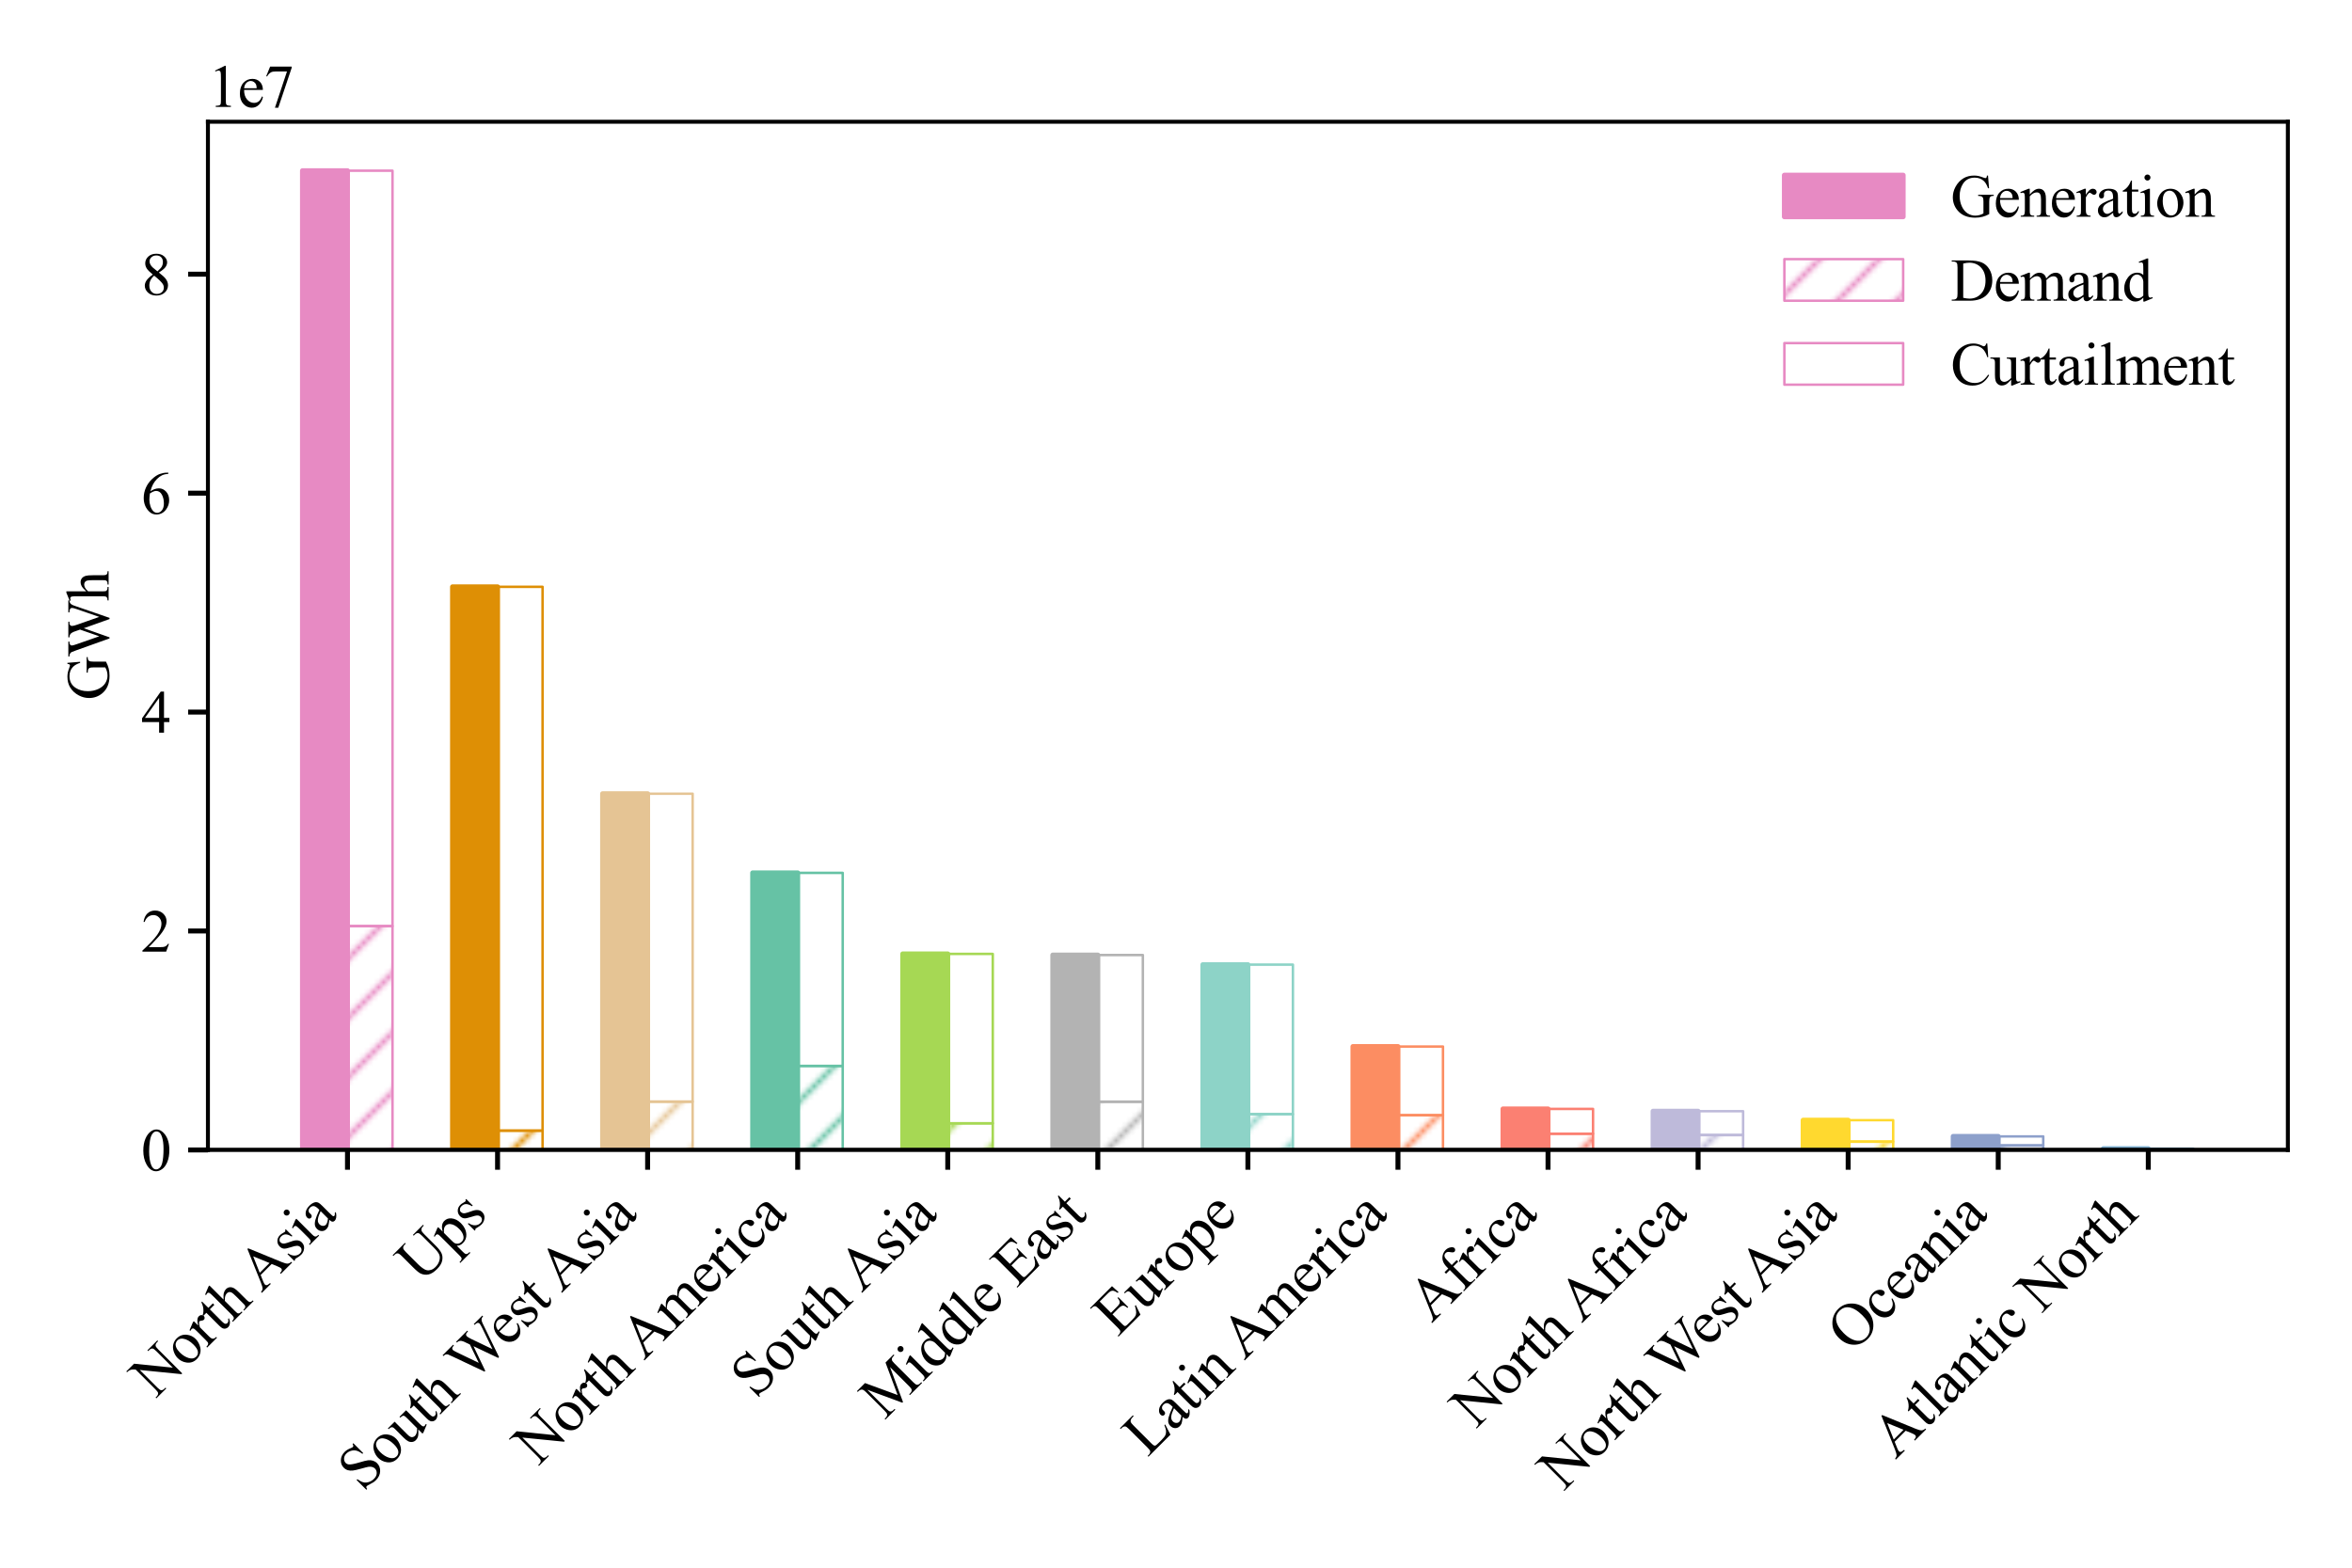 <?xml version="1.0" encoding="utf-8" standalone="no"?>
<!DOCTYPE svg PUBLIC "-//W3C//DTD SVG 1.1//EN"
  "http://www.w3.org/Graphics/SVG/1.1/DTD/svg11.dtd">
<svg xmlns:xlink="http://www.w3.org/1999/xlink" width="475.2pt" height="316.8pt" viewBox="0 0 475.2 316.8" xmlns="http://www.w3.org/2000/svg" version="1.1">
 <defs>
  <style type="text/css">*{stroke-linejoin: round; stroke-linecap: butt}</style>
 </defs>
 <g id="figure_1">
  <g id="patch_1">
   <path d="M 0 316.8 
L 475.2 316.8 
L 475.2 0 
L 0 0 
z
" style="fill: #ffffff"/>
  </g>
  <g id="axes_1">
   <g id="patch_2">
    <path d="M 42.01 232.382 
L 462.24 232.382 
L 462.24 24.6 
L 42.01 24.6 
z
" style="fill: #ffffff"/>
   </g>
   <g id="patch_3">
    <path d="M 61.111 232.382 
L 70.207 232.382 
L 70.207 34.494 
L 61.111 34.494 
z
" clip-path="url(#pb89a2c9d79)" style="fill: #e78ac3; stroke: #e78ac3; stroke-linejoin: miter"/>
   </g>
   <g id="patch_4">
    <path d="M 70.207 232.382 
L 79.303 232.382 
L 79.303 187.148 
L 70.207 187.148 
z
" clip-path="url(#pb89a2c9d79)" style="fill: url(#h379ca9854a); stroke: #e78ac3; stroke-width: 0.5; stroke-linejoin: miter"/>
   </g>
   <g id="patch_5">
    <path d="M 70.207 187.148 
L 79.303 187.148 
L 79.303 34.494 
L 70.207 34.494 
L 70.207 187.148 
z
" clip-path="url(#pb89a2c9d79)" style="fill: none; stroke: #e78ac3; stroke-width: 0.5; stroke-linejoin: miter"/>
   </g>
   <g id="patch_6">
    <path d="M 91.431 232.382 
L 100.527 232.382 
L 100.527 118.588 
L 91.431 118.588 
z
" clip-path="url(#pb89a2c9d79)" style="fill: #de8f05; stroke: #de8f05; stroke-linejoin: miter"/>
   </g>
   <g id="patch_7">
    <path d="M 100.527 232.382 
L 109.623 232.382 
L 109.623 228.482 
L 100.527 228.482 
z
" clip-path="url(#pb89a2c9d79)" style="fill: url(#h26cd8fc7eb); stroke: #de8f05; stroke-width: 0.5; stroke-linejoin: miter"/>
   </g>
   <g id="patch_8">
    <path d="M 100.527 228.482 
L 109.623 228.482 
L 109.623 118.588 
L 100.527 118.588 
L 100.527 228.482 
z
" clip-path="url(#pb89a2c9d79)" style="fill: none; stroke: #de8f05; stroke-width: 0.5; stroke-linejoin: miter"/>
   </g>
   <g id="patch_9">
    <path d="M 121.751 232.382 
L 130.847 232.382 
L 130.847 160.394 
L 121.751 160.394 
z
" clip-path="url(#pb89a2c9d79)" style="fill: #e5c494; stroke: #e5c494; stroke-linejoin: miter"/>
   </g>
   <g id="patch_10">
    <path d="M 130.847 232.382 
L 139.942 232.382 
L 139.942 222.621 
L 130.847 222.621 
z
" clip-path="url(#pb89a2c9d79)" style="fill: url(#he86806b226); stroke: #e5c494; stroke-width: 0.5; stroke-linejoin: miter"/>
   </g>
   <g id="patch_11">
    <path d="M 130.847 222.621 
L 139.942 222.621 
L 139.942 160.394 
L 130.847 160.394 
L 130.847 222.621 
z
" clip-path="url(#pb89a2c9d79)" style="fill: none; stroke: #e5c494; stroke-width: 0.5; stroke-linejoin: miter"/>
   </g>
   <g id="patch_12">
    <path d="M 152.07 232.382 
L 161.166 232.382 
L 161.166 176.395 
L 152.07 176.395 
z
" clip-path="url(#pb89a2c9d79)" style="fill: #66c2a5; stroke: #66c2a5; stroke-linejoin: miter"/>
   </g>
   <g id="patch_13">
    <path d="M 161.166 232.382 
L 170.262 232.382 
L 170.262 215.408 
L 161.166 215.408 
z
" clip-path="url(#pb89a2c9d79)" style="fill: url(#hcda3ac28b6); stroke: #66c2a5; stroke-width: 0.5; stroke-linejoin: miter"/>
   </g>
   <g id="patch_14">
    <path d="M 161.166 215.408 
L 170.262 215.408 
L 170.262 176.395 
L 161.166 176.395 
L 161.166 215.408 
z
" clip-path="url(#pb89a2c9d79)" style="fill: none; stroke: #66c2a5; stroke-width: 0.5; stroke-linejoin: miter"/>
   </g>
   <g id="patch_15">
    <path d="M 182.39 232.382 
L 191.486 232.382 
L 191.486 192.767 
L 182.39 192.767 
z
" clip-path="url(#pb89a2c9d79)" style="fill: #a6d854; stroke: #a6d854; stroke-linejoin: miter"/>
   </g>
   <g id="patch_16">
    <path d="M 191.486 232.382 
L 200.582 232.382 
L 200.582 227.001 
L 191.486 227.001 
z
" clip-path="url(#pb89a2c9d79)" style="fill: url(#h89e6e38ce6); stroke: #a6d854; stroke-width: 0.5; stroke-linejoin: miter"/>
   </g>
   <g id="patch_17">
    <path d="M 191.486 227.001 
L 200.582 227.001 
L 200.582 192.767 
L 191.486 192.767 
L 191.486 227.001 
z
" clip-path="url(#pb89a2c9d79)" style="fill: none; stroke: #a6d854; stroke-width: 0.5; stroke-linejoin: miter"/>
   </g>
   <g id="patch_18">
    <path d="M 212.709 232.382 
L 221.805 232.382 
L 221.805 192.995 
L 212.709 192.995 
z
" clip-path="url(#pb89a2c9d79)" style="fill: #b3b3b3; stroke: #b3b3b3; stroke-linejoin: miter"/>
   </g>
   <g id="patch_19">
    <path d="M 221.805 232.382 
L 230.901 232.382 
L 230.901 222.636 
L 221.805 222.636 
z
" clip-path="url(#pb89a2c9d79)" style="fill: url(#h7e00e516f0); stroke: #b3b3b3; stroke-width: 0.5; stroke-linejoin: miter"/>
   </g>
   <g id="patch_20">
    <path d="M 221.805 222.636 
L 230.901 222.636 
L 230.901 192.995 
L 221.805 192.995 
L 221.805 222.636 
z
" clip-path="url(#pb89a2c9d79)" style="fill: none; stroke: #b3b3b3; stroke-width: 0.5; stroke-linejoin: miter"/>
   </g>
   <g id="patch_21">
    <path d="M 243.029 232.382 
L 252.125 232.382 
L 252.125 194.936 
L 243.029 194.936 
z
" clip-path="url(#pb89a2c9d79)" style="fill: #8dd3c7; stroke: #8dd3c7; stroke-linejoin: miter"/>
   </g>
   <g id="patch_22">
    <path d="M 252.125 232.382 
L 261.221 232.382 
L 261.221 225.146 
L 252.125 225.146 
z
" clip-path="url(#pb89a2c9d79)" style="fill: url(#hfb3116ae79); stroke: #8dd3c7; stroke-width: 0.5; stroke-linejoin: miter"/>
   </g>
   <g id="patch_23">
    <path d="M 252.125 225.146 
L 261.221 225.146 
L 261.221 194.936 
L 252.125 194.936 
L 252.125 225.146 
z
" clip-path="url(#pb89a2c9d79)" style="fill: none; stroke: #8dd3c7; stroke-width: 0.5; stroke-linejoin: miter"/>
   </g>
   <g id="patch_24">
    <path d="M 273.349 232.382 
L 282.445 232.382 
L 282.445 211.487 
L 273.349 211.487 
z
" clip-path="url(#pb89a2c9d79)" style="fill: #fc8d62; stroke: #fc8d62; stroke-linejoin: miter"/>
   </g>
   <g id="patch_25">
    <path d="M 282.445 232.382 
L 291.541 232.382 
L 291.541 225.368 
L 282.445 225.368 
z
" clip-path="url(#pb89a2c9d79)" style="fill: url(#h6cbeb933c6); stroke: #fc8d62; stroke-width: 0.5; stroke-linejoin: miter"/>
   </g>
   <g id="patch_26">
    <path d="M 282.445 225.368 
L 291.541 225.368 
L 291.541 211.487 
L 282.445 211.487 
L 282.445 225.368 
z
" clip-path="url(#pb89a2c9d79)" style="fill: none; stroke: #fc8d62; stroke-width: 0.5; stroke-linejoin: miter"/>
   </g>
   <g id="patch_27">
    <path d="M 303.668 232.382 
L 312.764 232.382 
L 312.764 224.093 
L 303.668 224.093 
z
" clip-path="url(#pb89a2c9d79)" style="fill: #fb8072; stroke: #fb8072; stroke-linejoin: miter"/>
   </g>
   <g id="patch_28">
    <path d="M 312.764 232.382 
L 321.86 232.382 
L 321.86 229.105 
L 312.764 229.105 
z
" clip-path="url(#pb89a2c9d79)" style="fill: url(#he4c1dd6bb4); stroke: #fb8072; stroke-width: 0.5; stroke-linejoin: miter"/>
   </g>
   <g id="patch_29">
    <path d="M 312.764 229.105 
L 321.86 229.105 
L 321.86 224.093 
L 312.764 224.093 
L 312.764 229.105 
z
" clip-path="url(#pb89a2c9d79)" style="fill: none; stroke: #fb8072; stroke-width: 0.5; stroke-linejoin: miter"/>
   </g>
   <g id="patch_30">
    <path d="M 333.988 232.382 
L 343.084 232.382 
L 343.084 224.555 
L 333.988 224.555 
z
" clip-path="url(#pb89a2c9d79)" style="fill: #bebada; stroke: #bebada; stroke-linejoin: miter"/>
   </g>
   <g id="patch_31">
    <path d="M 343.084 232.382 
L 352.18 232.382 
L 352.18 229.377 
L 343.084 229.377 
z
" clip-path="url(#pb89a2c9d79)" style="fill: url(#hd38c4ec915); stroke: #bebada; stroke-width: 0.5; stroke-linejoin: miter"/>
   </g>
   <g id="patch_32">
    <path d="M 343.084 229.377 
L 352.18 229.377 
L 352.18 224.555 
L 343.084 224.555 
L 343.084 229.377 
z
" clip-path="url(#pb89a2c9d79)" style="fill: none; stroke: #bebada; stroke-width: 0.5; stroke-linejoin: miter"/>
   </g>
   <g id="patch_33">
    <path d="M 364.308 232.382 
L 373.403 232.382 
L 373.403 226.369 
L 364.308 226.369 
z
" clip-path="url(#pb89a2c9d79)" style="fill: #ffd92f; stroke: #ffd92f; stroke-linejoin: miter"/>
   </g>
   <g id="patch_34">
    <path d="M 373.403 232.382 
L 382.499 232.382 
L 382.499 230.704 
L 373.403 230.704 
z
" clip-path="url(#pb89a2c9d79)" style="fill: url(#h0fce141df5); stroke: #ffd92f; stroke-width: 0.5; stroke-linejoin: miter"/>
   </g>
   <g id="patch_35">
    <path d="M 373.403 230.704 
L 382.499 230.704 
L 382.499 226.369 
L 373.403 226.369 
L 373.403 230.704 
z
" clip-path="url(#pb89a2c9d79)" style="fill: none; stroke: #ffd92f; stroke-width: 0.5; stroke-linejoin: miter"/>
   </g>
   <g id="patch_36">
    <path d="M 394.627 232.382 
L 403.723 232.382 
L 403.723 229.647 
L 394.627 229.647 
z
" clip-path="url(#pb89a2c9d79)" style="fill: #8da0cb; stroke: #8da0cb; stroke-linejoin: miter"/>
   </g>
   <g id="patch_37">
    <path d="M 403.723 232.382 
L 412.819 232.382 
L 412.819 231.478 
L 403.723 231.478 
z
" clip-path="url(#pb89a2c9d79)" style="fill: url(#hce41bd5def); stroke: #8da0cb; stroke-width: 0.5; stroke-linejoin: miter"/>
   </g>
   <g id="patch_38">
    <path d="M 403.723 231.478 
L 412.819 231.478 
L 412.819 229.647 
L 403.723 229.647 
L 403.723 231.478 
z
" clip-path="url(#pb89a2c9d79)" style="fill: none; stroke: #8da0cb; stroke-width: 0.5; stroke-linejoin: miter"/>
   </g>
   <g id="patch_39">
    <path d="M 424.947 232.382 
L 434.043 232.382 
L 434.043 232.12 
L 424.947 232.12 
z
" clip-path="url(#pb89a2c9d79)" style="fill: #80b1d3; stroke: #80b1d3; stroke-linejoin: miter"/>
   </g>
   <g id="patch_40">
    <path d="M 434.043 232.382 
L 443.139 232.382 
L 443.139 232.321 
L 434.043 232.321 
z
" clip-path="url(#pb89a2c9d79)" style="fill: url(#he4db8b54ca); stroke: #80b1d3; stroke-width: 0.5; stroke-linejoin: miter"/>
   </g>
   <g id="patch_41">
    <path d="M 434.043 232.321 
L 443.139 232.321 
L 443.139 232.12 
L 434.043 232.12 
L 434.043 232.321 
z
" clip-path="url(#pb89a2c9d79)" style="fill: none; stroke: #80b1d3; stroke-width: 0.5; stroke-linejoin: miter"/>
   </g>
   <g id="matplotlib.axis_1">
    <g id="xtick_1">
     <g id="line2d_1">
      <defs>
       <path id="me8ddc55131" d="M 0 0 
L 0 4 
" style="stroke: #000000"/>
      </defs>
      <g>
       <use xlink:href="#me8ddc55131" x="70.207" y="232.382" style="stroke: #000000"/>
      </g>
     </g>
     <g id="text_1">
      <!-- North Asia -->
      <g transform="translate(31.387 282.779) rotate(-45) scale(0.12 -0.12)">
       <defs>
        <path id="TimesNewRomanPSMT-4e" d="M -84 4238 
L 1066 4238 
L 3656 1059 
L 3656 3503 
Q 3656 3894 3569 3991 
Q 3453 4122 3203 4122 
L 3056 4122 
L 3056 4238 
L 4531 4238 
L 4531 4122 
L 4381 4122 
Q 4113 4122 4000 3959 
Q 3931 3859 3931 3503 
L 3931 -69 
L 3819 -69 
L 1025 3344 
L 1025 734 
Q 1025 344 1109 247 
Q 1228 116 1475 116 
L 1625 116 
L 1625 0 
L 150 0 
L 150 116 
L 297 116 
Q 569 116 681 278 
Q 750 378 750 734 
L 750 3681 
Q 566 3897 470 3965 
Q 375 4034 191 4094 
Q 100 4122 -84 4122 
L -84 4238 
z
" transform="scale(0.016)"/>
        <path id="TimesNewRomanPSMT-6f" d="M 1600 2947 
Q 2250 2947 2644 2453 
Q 2978 2031 2978 1484 
Q 2978 1100 2793 706 
Q 2609 313 2286 112 
Q 1963 -88 1566 -88 
Q 919 -88 538 428 
Q 216 863 216 1403 
Q 216 1797 411 2186 
Q 606 2575 925 2761 
Q 1244 2947 1600 2947 
z
M 1503 2744 
Q 1338 2744 1170 2645 
Q 1003 2547 900 2300 
Q 797 2053 797 1666 
Q 797 1041 1045 587 
Q 1294 134 1700 134 
Q 2003 134 2200 384 
Q 2397 634 2397 1244 
Q 2397 2006 2069 2444 
Q 1847 2744 1503 2744 
z
" transform="scale(0.016)"/>
        <path id="TimesNewRomanPSMT-72" d="M 1038 2947 
L 1038 2303 
Q 1397 2947 1775 2947 
Q 1947 2947 2059 2842 
Q 2172 2738 2172 2600 
Q 2172 2478 2090 2393 
Q 2009 2309 1897 2309 
Q 1788 2309 1652 2417 
Q 1516 2525 1450 2525 
Q 1394 2525 1328 2463 
Q 1188 2334 1038 2041 
L 1038 669 
Q 1038 431 1097 309 
Q 1138 225 1241 169 
Q 1344 113 1538 113 
L 1538 0 
L 72 0 
L 72 113 
Q 291 113 397 181 
Q 475 231 506 341 
Q 522 394 522 644 
L 522 1753 
Q 522 2253 501 2348 
Q 481 2444 426 2487 
Q 372 2531 291 2531 
Q 194 2531 72 2484 
L 41 2597 
L 906 2947 
L 1038 2947 
z
" transform="scale(0.016)"/>
        <path id="TimesNewRomanPSMT-74" d="M 1031 3803 
L 1031 2863 
L 1700 2863 
L 1700 2644 
L 1031 2644 
L 1031 788 
Q 1031 509 1111 412 
Q 1191 316 1316 316 
Q 1419 316 1516 380 
Q 1613 444 1666 569 
L 1788 569 
Q 1678 263 1478 108 
Q 1278 -47 1066 -47 
Q 922 -47 784 33 
Q 647 113 581 261 
Q 516 409 516 719 
L 516 2644 
L 63 2644 
L 63 2747 
Q 234 2816 414 2980 
Q 594 3144 734 3369 
Q 806 3488 934 3803 
L 1031 3803 
z
" transform="scale(0.016)"/>
        <path id="TimesNewRomanPSMT-68" d="M 1041 4444 
L 1041 2350 
Q 1388 2731 1591 2839 
Q 1794 2947 1997 2947 
Q 2241 2947 2416 2812 
Q 2591 2678 2675 2391 
Q 2734 2191 2734 1659 
L 2734 647 
Q 2734 375 2778 275 
Q 2809 200 2884 156 
Q 2959 113 3159 113 
L 3159 0 
L 1753 0 
L 1753 113 
L 1819 113 
Q 2019 113 2097 173 
Q 2175 234 2206 353 
Q 2216 403 2216 647 
L 2216 1659 
Q 2216 2128 2167 2275 
Q 2119 2422 2012 2495 
Q 1906 2569 1756 2569 
Q 1603 2569 1437 2487 
Q 1272 2406 1041 2159 
L 1041 647 
Q 1041 353 1073 281 
Q 1106 209 1195 161 
Q 1284 113 1503 113 
L 1503 0 
L 84 0 
L 84 113 
Q 275 113 384 172 
Q 447 203 484 290 
Q 522 378 522 647 
L 522 3238 
Q 522 3728 498 3840 
Q 475 3953 426 3993 
Q 378 4034 297 4034 
Q 231 4034 84 3984 
L 41 4094 
L 897 4444 
L 1041 4444 
z
" transform="scale(0.016)"/>
        <path id="TimesNewRomanPSMT-20" transform="scale(0.016)"/>
        <path id="TimesNewRomanPSMT-41" d="M 2928 1419 
L 1288 1419 
L 1000 750 
Q 894 503 894 381 
Q 894 284 986 211 
Q 1078 138 1384 116 
L 1384 0 
L 50 0 
L 50 116 
Q 316 163 394 238 
Q 553 388 747 847 
L 2238 4334 
L 2347 4334 
L 3822 809 
Q 4000 384 4145 257 
Q 4291 131 4550 116 
L 4550 0 
L 2878 0 
L 2878 116 
Q 3131 128 3220 200 
Q 3309 272 3309 375 
Q 3309 513 3184 809 
L 2928 1419 
z
M 2841 1650 
L 2122 3363 
L 1384 1650 
L 2841 1650 
z
" transform="scale(0.016)"/>
        <path id="TimesNewRomanPSMT-73" d="M 2050 2947 
L 2050 1972 
L 1947 1972 
Q 1828 2431 1642 2597 
Q 1456 2763 1169 2763 
Q 950 2763 815 2647 
Q 681 2531 681 2391 
Q 681 2216 781 2091 
Q 878 1963 1175 1819 
L 1631 1597 
Q 2266 1288 2266 781 
Q 2266 391 1970 151 
Q 1675 -88 1309 -88 
Q 1047 -88 709 6 
Q 606 38 541 38 
Q 469 38 428 -44 
L 325 -44 
L 325 978 
L 428 978 
Q 516 541 762 319 
Q 1009 97 1316 97 
Q 1531 97 1667 223 
Q 1803 350 1803 528 
Q 1803 744 1651 891 
Q 1500 1038 1047 1263 
Q 594 1488 453 1669 
Q 313 1847 313 2119 
Q 313 2472 555 2709 
Q 797 2947 1181 2947 
Q 1350 2947 1591 2875 
Q 1750 2828 1803 2828 
Q 1853 2828 1881 2850 
Q 1909 2872 1947 2947 
L 2050 2947 
z
" transform="scale(0.016)"/>
        <path id="TimesNewRomanPSMT-69" d="M 928 4444 
Q 1059 4444 1151 4351 
Q 1244 4259 1244 4128 
Q 1244 3997 1151 3903 
Q 1059 3809 928 3809 
Q 797 3809 703 3903 
Q 609 3997 609 4128 
Q 609 4259 701 4351 
Q 794 4444 928 4444 
z
M 1188 2947 
L 1188 647 
Q 1188 378 1227 289 
Q 1266 200 1342 156 
Q 1419 113 1622 113 
L 1622 0 
L 231 0 
L 231 113 
Q 441 113 512 153 
Q 584 194 626 287 
Q 669 381 669 647 
L 669 1750 
Q 669 2216 641 2353 
Q 619 2453 572 2492 
Q 525 2531 444 2531 
Q 356 2531 231 2484 
L 188 2597 
L 1050 2947 
L 1188 2947 
z
" transform="scale(0.016)"/>
        <path id="TimesNewRomanPSMT-61" d="M 1822 413 
Q 1381 72 1269 19 
Q 1100 -59 909 -59 
Q 613 -59 420 144 
Q 228 347 228 678 
Q 228 888 322 1041 
Q 450 1253 767 1440 
Q 1084 1628 1822 1897 
L 1822 2009 
Q 1822 2438 1686 2597 
Q 1550 2756 1291 2756 
Q 1094 2756 978 2650 
Q 859 2544 859 2406 
L 866 2225 
Q 866 2081 792 2003 
Q 719 1925 600 1925 
Q 484 1925 411 2006 
Q 338 2088 338 2228 
Q 338 2497 613 2722 
Q 888 2947 1384 2947 
Q 1766 2947 2009 2819 
Q 2194 2722 2281 2516 
Q 2338 2381 2338 1966 
L 2338 994 
Q 2338 584 2353 492 
Q 2369 400 2405 369 
Q 2441 338 2488 338 
Q 2538 338 2575 359 
Q 2641 400 2828 588 
L 2828 413 
Q 2478 -56 2159 -56 
Q 2006 -56 1915 50 
Q 1825 156 1822 413 
z
M 1822 616 
L 1822 1706 
Q 1350 1519 1213 1441 
Q 966 1303 859 1153 
Q 753 1003 753 825 
Q 753 600 887 451 
Q 1022 303 1197 303 
Q 1434 303 1822 616 
z
" transform="scale(0.016)"/>
       </defs>
       <use xlink:href="#TimesNewRomanPSMT-4e"/>
       <use xlink:href="#TimesNewRomanPSMT-6f" x="72.217"/>
       <use xlink:href="#TimesNewRomanPSMT-72" x="122.217"/>
       <use xlink:href="#TimesNewRomanPSMT-74" x="155.518"/>
       <use xlink:href="#TimesNewRomanPSMT-68" x="183.301"/>
       <use xlink:href="#TimesNewRomanPSMT-20" x="233.301"/>
       <use xlink:href="#TimesNewRomanPSMT-41" x="252.801"/>
       <use xlink:href="#TimesNewRomanPSMT-73" x="325.018"/>
       <use xlink:href="#TimesNewRomanPSMT-69" x="363.934"/>
       <use xlink:href="#TimesNewRomanPSMT-61" x="391.717"/>
      </g>
     </g>
    </g>
    <g id="xtick_2">
     <g id="line2d_2">
      <g>
       <use xlink:href="#me8ddc55131" x="100.527" y="232.382" style="stroke: #000000"/>
      </g>
     </g>
     <g id="text_2">
      <!-- Ups -->
      <g transform="translate(85.039 259.447) rotate(-45) scale(0.12 -0.12)">
       <defs>
        <path id="TimesNewRomanPSMT-55" d="M 3053 4122 
L 3053 4238 
L 4553 4238 
L 4553 4122 
L 4394 4122 
Q 4144 4122 4009 3913 
Q 3944 3816 3944 3463 
L 3944 1744 
Q 3944 1106 3817 754 
Q 3691 403 3320 151 
Q 2950 -100 2313 -100 
Q 1619 -100 1259 140 
Q 900 381 750 788 
Q 650 1066 650 1831 
L 650 3488 
Q 650 3878 542 4000 
Q 434 4122 194 4122 
L 34 4122 
L 34 4238 
L 1866 4238 
L 1866 4122 
L 1703 4122 
Q 1441 4122 1328 3956 
Q 1250 3844 1250 3488 
L 1250 1641 
Q 1250 1394 1295 1075 
Q 1341 756 1459 578 
Q 1578 400 1801 284 
Q 2025 169 2350 169 
Q 2766 169 3094 350 
Q 3422 531 3542 814 
Q 3663 1097 3663 1772 
L 3663 3488 
Q 3663 3884 3575 3984 
Q 3453 4122 3213 4122 
L 3053 4122 
z
" transform="scale(0.016)"/>
        <path id="TimesNewRomanPSMT-70" d="M -6 2578 
L 875 2934 
L 994 2934 
L 994 2266 
Q 1216 2644 1439 2795 
Q 1663 2947 1909 2947 
Q 2341 2947 2628 2609 
Q 2981 2197 2981 1534 
Q 2981 794 2556 309 
Q 2206 -88 1675 -88 
Q 1444 -88 1275 -22 
Q 1150 25 994 166 
L 994 -706 
Q 994 -1000 1030 -1079 
Q 1066 -1159 1155 -1206 
Q 1244 -1253 1478 -1253 
L 1478 -1369 
L -22 -1369 
L -22 -1253 
L 56 -1253 
Q 228 -1256 350 -1188 
Q 409 -1153 442 -1076 
Q 475 -1000 475 -688 
L 475 2019 
Q 475 2297 450 2372 
Q 425 2447 370 2484 
Q 316 2522 222 2522 
Q 147 2522 31 2478 
L -6 2578 
z
M 994 2081 
L 994 1013 
Q 994 666 1022 556 
Q 1066 375 1236 237 
Q 1406 100 1666 100 
Q 1978 100 2172 344 
Q 2425 663 2425 1241 
Q 2425 1897 2138 2250 
Q 1938 2494 1663 2494 
Q 1513 2494 1366 2419 
Q 1253 2363 994 2081 
z
" transform="scale(0.016)"/>
       </defs>
       <use xlink:href="#TimesNewRomanPSMT-55"/>
       <use xlink:href="#TimesNewRomanPSMT-70" x="72.217"/>
       <use xlink:href="#TimesNewRomanPSMT-73" x="122.217"/>
      </g>
     </g>
    </g>
    <g id="xtick_3">
     <g id="line2d_3">
      <g>
       <use xlink:href="#me8ddc55131" x="130.847" y="232.382" style="stroke: #000000"/>
      </g>
     </g>
     <g id="text_3">
      <!-- South West Asia -->
      <g transform="translate(73.288 301.517) rotate(-45) scale(0.12 -0.12)">
       <defs>
        <path id="TimesNewRomanPSMT-53" d="M 2934 4334 
L 2934 2869 
L 2819 2869 
Q 2763 3291 2617 3541 
Q 2472 3791 2203 3937 
Q 1934 4084 1647 4084 
Q 1322 4084 1109 3886 
Q 897 3688 897 3434 
Q 897 3241 1031 3081 
Q 1225 2847 1953 2456 
Q 2547 2138 2764 1967 
Q 2981 1797 3098 1565 
Q 3216 1334 3216 1081 
Q 3216 600 2842 251 
Q 2469 -97 1881 -97 
Q 1697 -97 1534 -69 
Q 1438 -53 1133 45 
Q 828 144 747 144 
Q 669 144 623 97 
Q 578 50 556 -97 
L 441 -97 
L 441 1356 
L 556 1356 
Q 638 900 775 673 
Q 913 447 1195 297 
Q 1478 147 1816 147 
Q 2206 147 2432 353 
Q 2659 559 2659 841 
Q 2659 997 2573 1156 
Q 2488 1316 2306 1453 
Q 2184 1547 1640 1851 
Q 1097 2156 867 2337 
Q 638 2519 519 2737 
Q 400 2956 400 3219 
Q 400 3675 750 4004 
Q 1100 4334 1641 4334 
Q 1978 4334 2356 4169 
Q 2531 4091 2603 4091 
Q 2684 4091 2736 4139 
Q 2788 4188 2819 4334 
L 2934 4334 
z
" transform="scale(0.016)"/>
        <path id="TimesNewRomanPSMT-75" d="M 2709 2863 
L 2709 1128 
Q 2709 631 2732 520 
Q 2756 409 2807 365 
Q 2859 322 2928 322 
Q 3025 322 3147 375 
L 3191 266 
L 2334 -88 
L 2194 -88 
L 2194 519 
Q 1825 119 1631 15 
Q 1438 -88 1222 -88 
Q 981 -88 804 51 
Q 628 191 559 409 
Q 491 628 491 1028 
L 491 2306 
Q 491 2509 447 2587 
Q 403 2666 317 2708 
Q 231 2750 6 2747 
L 6 2863 
L 1009 2863 
L 1009 947 
Q 1009 547 1148 422 
Q 1288 297 1484 297 
Q 1619 297 1789 381 
Q 1959 466 2194 703 
L 2194 2325 
Q 2194 2569 2105 2655 
Q 2016 2741 1734 2747 
L 1734 2863 
L 2709 2863 
z
" transform="scale(0.016)"/>
        <path id="TimesNewRomanPSMT-57" d="M 5991 4238 
L 5991 4122 
Q 5825 4122 5722 4062 
Q 5619 4003 5525 3841 
Q 5463 3731 5328 3319 
L 4147 -97 
L 4022 -97 
L 3056 2613 
L 2097 -97 
L 1984 -97 
L 725 3422 
Q 584 3816 547 3888 
Q 484 4006 376 4064 
Q 269 4122 84 4122 
L 84 4238 
L 1653 4238 
L 1653 4122 
L 1578 4122 
Q 1413 4122 1325 4047 
Q 1238 3972 1238 3866 
Q 1238 3756 1375 3363 
L 2209 984 
L 2913 3006 
L 2788 3363 
L 2688 3647 
Q 2622 3803 2541 3922 
Q 2500 3981 2441 4022 
Q 2363 4078 2284 4103 
Q 2225 4122 2097 4122 
L 2097 4238 
L 3747 4238 
L 3747 4122 
L 3634 4122 
Q 3459 4122 3378 4047 
Q 3297 3972 3297 3844 
Q 3297 3684 3438 3288 
L 4250 984 
L 5056 3319 
Q 5194 3706 5194 3856 
Q 5194 3928 5148 3990 
Q 5103 4053 5034 4078 
Q 4916 4122 4725 4122 
L 4725 4238 
L 5991 4238 
z
" transform="scale(0.016)"/>
        <path id="TimesNewRomanPSMT-65" d="M 681 1784 
Q 678 1147 991 784 
Q 1303 422 1725 422 
Q 2006 422 2214 576 
Q 2422 731 2563 1106 
L 2659 1044 
Q 2594 616 2278 264 
Q 1963 -88 1488 -88 
Q 972 -88 605 314 
Q 238 716 238 1394 
Q 238 2128 614 2539 
Q 991 2950 1559 2950 
Q 2041 2950 2350 2633 
Q 2659 2316 2659 1784 
L 681 1784 
z
M 681 1966 
L 2006 1966 
Q 1991 2241 1941 2353 
Q 1863 2528 1708 2628 
Q 1553 2728 1384 2728 
Q 1125 2728 920 2526 
Q 716 2325 681 1966 
z
" transform="scale(0.016)"/>
       </defs>
       <use xlink:href="#TimesNewRomanPSMT-53"/>
       <use xlink:href="#TimesNewRomanPSMT-6f" x="55.615"/>
       <use xlink:href="#TimesNewRomanPSMT-75" x="105.615"/>
       <use xlink:href="#TimesNewRomanPSMT-74" x="155.615"/>
       <use xlink:href="#TimesNewRomanPSMT-68" x="183.398"/>
       <use xlink:href="#TimesNewRomanPSMT-20" x="233.398"/>
       <use xlink:href="#TimesNewRomanPSMT-57" x="256.648"/>
       <use xlink:href="#TimesNewRomanPSMT-65" x="343.033"/>
       <use xlink:href="#TimesNewRomanPSMT-73" x="387.418"/>
       <use xlink:href="#TimesNewRomanPSMT-74" x="426.334"/>
       <use xlink:href="#TimesNewRomanPSMT-20" x="454.117"/>
       <use xlink:href="#TimesNewRomanPSMT-41" x="473.617"/>
       <use xlink:href="#TimesNewRomanPSMT-73" x="545.834"/>
       <use xlink:href="#TimesNewRomanPSMT-69" x="584.75"/>
       <use xlink:href="#TimesNewRomanPSMT-61" x="612.533"/>
      </g>
     </g>
    </g>
    <g id="xtick_4">
     <g id="line2d_4">
      <g>
       <use xlink:href="#me8ddc55131" x="161.166" y="232.382" style="stroke: #000000"/>
      </g>
     </g>
     <g id="text_4">
      <!-- North America -->
      <g transform="translate(108.69 296.435) rotate(-45) scale(0.12 -0.12)">
       <defs>
        <path id="TimesNewRomanPSMT-6d" d="M 1050 2338 
Q 1363 2650 1419 2697 
Q 1559 2816 1721 2881 
Q 1884 2947 2044 2947 
Q 2313 2947 2506 2790 
Q 2700 2634 2766 2338 
Q 3088 2713 3309 2830 
Q 3531 2947 3766 2947 
Q 3994 2947 4170 2830 
Q 4347 2713 4450 2447 
Q 4519 2266 4519 1878 
L 4519 647 
Q 4519 378 4559 278 
Q 4591 209 4675 161 
Q 4759 113 4950 113 
L 4950 0 
L 3538 0 
L 3538 113 
L 3597 113 
Q 3781 113 3884 184 
Q 3956 234 3988 344 
Q 4000 397 4000 647 
L 4000 1878 
Q 4000 2228 3916 2372 
Q 3794 2572 3525 2572 
Q 3359 2572 3192 2489 
Q 3025 2406 2788 2181 
L 2781 2147 
L 2788 2013 
L 2788 647 
Q 2788 353 2820 281 
Q 2853 209 2943 161 
Q 3034 113 3253 113 
L 3253 0 
L 1806 0 
L 1806 113 
Q 2044 113 2133 169 
Q 2222 225 2256 338 
Q 2272 391 2272 647 
L 2272 1878 
Q 2272 2228 2169 2381 
Q 2031 2581 1784 2581 
Q 1616 2581 1450 2491 
Q 1191 2353 1050 2181 
L 1050 647 
Q 1050 366 1089 281 
Q 1128 197 1204 155 
Q 1281 113 1516 113 
L 1516 0 
L 100 0 
L 100 113 
Q 297 113 375 155 
Q 453 197 493 289 
Q 534 381 534 647 
L 534 1741 
Q 534 2213 506 2350 
Q 484 2453 437 2492 
Q 391 2531 309 2531 
Q 222 2531 100 2484 
L 53 2597 
L 916 2947 
L 1050 2947 
L 1050 2338 
z
" transform="scale(0.016)"/>
        <path id="TimesNewRomanPSMT-63" d="M 2631 1088 
Q 2516 522 2178 217 
Q 1841 -88 1431 -88 
Q 944 -88 581 321 
Q 219 731 219 1428 
Q 219 2103 620 2525 
Q 1022 2947 1584 2947 
Q 2006 2947 2278 2723 
Q 2550 2500 2550 2259 
Q 2550 2141 2473 2067 
Q 2397 1994 2259 1994 
Q 2075 1994 1981 2113 
Q 1928 2178 1911 2362 
Q 1894 2547 1784 2644 
Q 1675 2738 1481 2738 
Q 1169 2738 978 2506 
Q 725 2200 725 1697 
Q 725 1184 976 792 
Q 1228 400 1656 400 
Q 1963 400 2206 609 
Q 2378 753 2541 1131 
L 2631 1088 
z
" transform="scale(0.016)"/>
       </defs>
       <use xlink:href="#TimesNewRomanPSMT-4e"/>
       <use xlink:href="#TimesNewRomanPSMT-6f" x="72.217"/>
       <use xlink:href="#TimesNewRomanPSMT-72" x="122.217"/>
       <use xlink:href="#TimesNewRomanPSMT-74" x="155.518"/>
       <use xlink:href="#TimesNewRomanPSMT-68" x="183.301"/>
       <use xlink:href="#TimesNewRomanPSMT-20" x="233.301"/>
       <use xlink:href="#TimesNewRomanPSMT-41" x="252.801"/>
       <use xlink:href="#TimesNewRomanPSMT-6d" x="325.018"/>
       <use xlink:href="#TimesNewRomanPSMT-65" x="402.801"/>
       <use xlink:href="#TimesNewRomanPSMT-72" x="447.186"/>
       <use xlink:href="#TimesNewRomanPSMT-69" x="480.486"/>
       <use xlink:href="#TimesNewRomanPSMT-63" x="508.27"/>
       <use xlink:href="#TimesNewRomanPSMT-61" x="552.654"/>
      </g>
     </g>
    </g>
    <g id="xtick_5">
     <g id="line2d_5">
      <g>
       <use xlink:href="#me8ddc55131" x="191.486" y="232.382" style="stroke: #000000"/>
      </g>
     </g>
     <g id="text_5">
      <!-- South Asia -->
      <g transform="translate(152.658 282.787) rotate(-45) scale(0.12 -0.12)">
       <use xlink:href="#TimesNewRomanPSMT-53"/>
       <use xlink:href="#TimesNewRomanPSMT-6f" x="55.615"/>
       <use xlink:href="#TimesNewRomanPSMT-75" x="105.615"/>
       <use xlink:href="#TimesNewRomanPSMT-74" x="155.615"/>
       <use xlink:href="#TimesNewRomanPSMT-68" x="183.398"/>
       <use xlink:href="#TimesNewRomanPSMT-20" x="233.398"/>
       <use xlink:href="#TimesNewRomanPSMT-41" x="252.898"/>
       <use xlink:href="#TimesNewRomanPSMT-73" x="325.115"/>
       <use xlink:href="#TimesNewRomanPSMT-69" x="364.031"/>
       <use xlink:href="#TimesNewRomanPSMT-61" x="391.814"/>
      </g>
     </g>
    </g>
    <g id="xtick_6">
     <g id="line2d_6">
      <g>
       <use xlink:href="#me8ddc55131" x="221.805" y="232.382" style="stroke: #000000"/>
      </g>
     </g>
     <g id="text_6">
      <!-- Middle East -->
      <g transform="translate(178.748 287.017) rotate(-45) scale(0.12 -0.12)">
       <defs>
        <path id="TimesNewRomanPSMT-4d" d="M 2619 0 
L 981 3566 
L 981 734 
Q 981 344 1066 247 
Q 1181 116 1431 116 
L 1581 116 
L 1581 0 
L 106 0 
L 106 116 
L 256 116 
Q 525 116 638 278 
Q 706 378 706 734 
L 706 3503 
Q 706 3784 644 3909 
Q 600 4000 483 4061 
Q 366 4122 106 4122 
L 106 4238 
L 1306 4238 
L 2844 922 
L 4356 4238 
L 5556 4238 
L 5556 4122 
L 5409 4122 
Q 5138 4122 5025 3959 
Q 4956 3859 4956 3503 
L 4956 734 
Q 4956 344 5044 247 
Q 5159 116 5409 116 
L 5556 116 
L 5556 0 
L 3756 0 
L 3756 116 
L 3906 116 
Q 4178 116 4288 278 
Q 4356 378 4356 734 
L 4356 3566 
L 2722 0 
L 2619 0 
z
" transform="scale(0.016)"/>
        <path id="TimesNewRomanPSMT-64" d="M 2222 322 
Q 2013 103 1813 7 
Q 1613 -88 1381 -88 
Q 913 -88 563 304 
Q 213 697 213 1313 
Q 213 1928 600 2439 
Q 988 2950 1597 2950 
Q 1975 2950 2222 2709 
L 2222 3238 
Q 2222 3728 2198 3840 
Q 2175 3953 2125 3993 
Q 2075 4034 2000 4034 
Q 1919 4034 1784 3984 
L 1744 4094 
L 2597 4444 
L 2738 4444 
L 2738 1134 
Q 2738 631 2761 520 
Q 2784 409 2836 365 
Q 2888 322 2956 322 
Q 3041 322 3181 375 
L 3216 266 
L 2366 -88 
L 2222 -88 
L 2222 322 
z
M 2222 541 
L 2222 2016 
Q 2203 2228 2109 2403 
Q 2016 2578 1861 2667 
Q 1706 2756 1559 2756 
Q 1284 2756 1069 2509 
Q 784 2184 784 1559 
Q 784 928 1059 592 
Q 1334 256 1672 256 
Q 1956 256 2222 541 
z
" transform="scale(0.016)"/>
        <path id="TimesNewRomanPSMT-6c" d="M 1184 4444 
L 1184 647 
Q 1184 378 1223 290 
Q 1263 203 1344 158 
Q 1425 113 1647 113 
L 1647 0 
L 244 0 
L 244 113 
Q 441 113 512 153 
Q 584 194 625 287 
Q 666 381 666 647 
L 666 3247 
Q 666 3731 644 3842 
Q 622 3953 573 3993 
Q 525 4034 450 4034 
Q 369 4034 244 3984 
L 191 4094 
L 1044 4444 
L 1184 4444 
z
" transform="scale(0.016)"/>
        <path id="TimesNewRomanPSMT-45" d="M 1338 4006 
L 1338 2331 
L 2269 2331 
Q 2631 2331 2753 2441 
Q 2916 2584 2934 2947 
L 3050 2947 
L 3050 1472 
L 2934 1472 
Q 2891 1781 2847 1869 
Q 2791 1978 2662 2040 
Q 2534 2103 2269 2103 
L 1338 2103 
L 1338 706 
Q 1338 425 1363 364 
Q 1388 303 1450 267 
Q 1513 231 1688 231 
L 2406 231 
Q 2766 231 2928 281 
Q 3091 331 3241 478 
Q 3434 672 3638 1063 
L 3763 1063 
L 3397 0 
L 131 0 
L 131 116 
L 281 116 
Q 431 116 566 188 
Q 666 238 702 338 
Q 738 438 738 747 
L 738 3500 
Q 738 3903 656 3997 
Q 544 4122 281 4122 
L 131 4122 
L 131 4238 
L 3397 4238 
L 3444 3309 
L 3322 3309 
Q 3256 3644 3176 3769 
Q 3097 3894 2941 3959 
Q 2816 4006 2500 4006 
L 1338 4006 
z
" transform="scale(0.016)"/>
       </defs>
       <use xlink:href="#TimesNewRomanPSMT-4d"/>
       <use xlink:href="#TimesNewRomanPSMT-69" x="88.916"/>
       <use xlink:href="#TimesNewRomanPSMT-64" x="116.699"/>
       <use xlink:href="#TimesNewRomanPSMT-64" x="166.699"/>
       <use xlink:href="#TimesNewRomanPSMT-6c" x="216.699"/>
       <use xlink:href="#TimesNewRomanPSMT-65" x="244.482"/>
       <use xlink:href="#TimesNewRomanPSMT-20" x="288.867"/>
       <use xlink:href="#TimesNewRomanPSMT-45" x="313.867"/>
       <use xlink:href="#TimesNewRomanPSMT-61" x="374.951"/>
       <use xlink:href="#TimesNewRomanPSMT-73" x="419.336"/>
       <use xlink:href="#TimesNewRomanPSMT-74" x="458.252"/>
      </g>
     </g>
    </g>
    <g id="xtick_7">
     <g id="line2d_7">
      <g>
       <use xlink:href="#me8ddc55131" x="252.125" y="232.382" style="stroke: #000000"/>
      </g>
     </g>
     <g id="text_7">
      <!-- Europe -->
      <g transform="translate(225.807 270.277) rotate(-45) scale(0.12 -0.12)">
       <use xlink:href="#TimesNewRomanPSMT-45"/>
       <use xlink:href="#TimesNewRomanPSMT-75" x="61.084"/>
       <use xlink:href="#TimesNewRomanPSMT-72" x="111.084"/>
       <use xlink:href="#TimesNewRomanPSMT-6f" x="144.385"/>
       <use xlink:href="#TimesNewRomanPSMT-70" x="194.385"/>
       <use xlink:href="#TimesNewRomanPSMT-65" x="244.385"/>
      </g>
     </g>
    </g>
    <g id="xtick_8">
     <g id="line2d_8">
      <g>
       <use xlink:href="#me8ddc55131" x="282.445" y="232.382" style="stroke: #000000"/>
      </g>
     </g>
     <g id="text_8">
      <!-- Latin America -->
      <g transform="translate(231.858 294.546) rotate(-45) scale(0.12 -0.12)">
       <defs>
        <path id="TimesNewRomanPSMT-4c" d="M 3669 1172 
L 3772 1150 
L 3409 0 
L 128 0 
L 128 116 
L 288 116 
Q 556 116 672 291 
Q 738 391 738 753 
L 738 3488 
Q 738 3884 650 3984 
Q 528 4122 288 4122 
L 128 4122 
L 128 4238 
L 2047 4238 
L 2047 4122 
Q 1709 4125 1573 4059 
Q 1438 3994 1388 3894 
Q 1338 3794 1338 3416 
L 1338 753 
Q 1338 494 1388 397 
Q 1425 331 1503 300 
Q 1581 269 1991 269 
L 2300 269 
Q 2788 269 2984 341 
Q 3181 413 3343 595 
Q 3506 778 3669 1172 
z
" transform="scale(0.016)"/>
        <path id="TimesNewRomanPSMT-6e" d="M 1034 2341 
Q 1538 2947 1994 2947 
Q 2228 2947 2397 2830 
Q 2566 2713 2666 2444 
Q 2734 2256 2734 1869 
L 2734 647 
Q 2734 375 2778 278 
Q 2813 200 2889 156 
Q 2966 113 3172 113 
L 3172 0 
L 1756 0 
L 1756 113 
L 1816 113 
Q 2016 113 2095 173 
Q 2175 234 2206 353 
Q 2219 400 2219 647 
L 2219 1819 
Q 2219 2209 2117 2386 
Q 2016 2563 1775 2563 
Q 1403 2563 1034 2156 
L 1034 647 
Q 1034 356 1069 288 
Q 1113 197 1189 155 
Q 1266 113 1500 113 
L 1500 0 
L 84 0 
L 84 113 
L 147 113 
Q 366 113 442 223 
Q 519 334 519 647 
L 519 1709 
Q 519 2225 495 2337 
Q 472 2450 423 2490 
Q 375 2531 294 2531 
Q 206 2531 84 2484 
L 38 2597 
L 900 2947 
L 1034 2947 
L 1034 2341 
z
" transform="scale(0.016)"/>
       </defs>
       <use xlink:href="#TimesNewRomanPSMT-4c"/>
       <use xlink:href="#TimesNewRomanPSMT-61" x="61.084"/>
       <use xlink:href="#TimesNewRomanPSMT-74" x="105.469"/>
       <use xlink:href="#TimesNewRomanPSMT-69" x="133.252"/>
       <use xlink:href="#TimesNewRomanPSMT-6e" x="161.035"/>
       <use xlink:href="#TimesNewRomanPSMT-20" x="211.035"/>
       <use xlink:href="#TimesNewRomanPSMT-41" x="230.535"/>
       <use xlink:href="#TimesNewRomanPSMT-6d" x="302.752"/>
       <use xlink:href="#TimesNewRomanPSMT-65" x="380.535"/>
       <use xlink:href="#TimesNewRomanPSMT-72" x="424.92"/>
       <use xlink:href="#TimesNewRomanPSMT-69" x="458.221"/>
       <use xlink:href="#TimesNewRomanPSMT-63" x="486.004"/>
       <use xlink:href="#TimesNewRomanPSMT-61" x="530.389"/>
      </g>
     </g>
    </g>
    <g id="xtick_9">
     <g id="line2d_9">
      <g>
       <use xlink:href="#me8ddc55131" x="312.764" y="232.382" style="stroke: #000000"/>
      </g>
     </g>
     <g id="text_9">
      <!-- Africa -->
      <g transform="translate(289.28 267.443) rotate(-45) scale(0.12 -0.12)">
       <defs>
        <path id="TimesNewRomanPSMT-66" d="M 1319 2638 
L 1319 756 
Q 1319 356 1406 250 
Q 1522 113 1716 113 
L 1975 113 
L 1975 0 
L 266 0 
L 266 113 
L 394 113 
Q 519 113 622 175 
Q 725 238 764 344 
Q 803 450 803 756 
L 803 2638 
L 247 2638 
L 247 2863 
L 803 2863 
L 803 3050 
Q 803 3478 940 3775 
Q 1078 4072 1361 4255 
Q 1644 4438 1997 4438 
Q 2325 4438 2600 4225 
Q 2781 4084 2781 3909 
Q 2781 3816 2700 3733 
Q 2619 3650 2525 3650 
Q 2453 3650 2373 3701 
Q 2294 3753 2178 3923 
Q 2063 4094 1966 4153 
Q 1869 4213 1750 4213 
Q 1606 4213 1506 4136 
Q 1406 4059 1362 3898 
Q 1319 3738 1319 3069 
L 1319 2863 
L 2056 2863 
L 2056 2638 
L 1319 2638 
z
" transform="scale(0.016)"/>
       </defs>
       <use xlink:href="#TimesNewRomanPSMT-41"/>
       <use xlink:href="#TimesNewRomanPSMT-66" x="72.217"/>
       <use xlink:href="#TimesNewRomanPSMT-72" x="105.518"/>
       <use xlink:href="#TimesNewRomanPSMT-69" x="138.818"/>
       <use xlink:href="#TimesNewRomanPSMT-63" x="166.602"/>
       <use xlink:href="#TimesNewRomanPSMT-61" x="210.986"/>
      </g>
     </g>
    </g>
    <g id="xtick_10">
     <g id="line2d_10">
      <g>
       <use xlink:href="#me8ddc55131" x="343.084" y="232.382" style="stroke: #000000"/>
      </g>
     </g>
     <g id="text_10">
      <!-- North Africa -->
      <g transform="translate(298.149 288.894) rotate(-45) scale(0.12 -0.12)">
       <use xlink:href="#TimesNewRomanPSMT-4e"/>
       <use xlink:href="#TimesNewRomanPSMT-6f" x="72.217"/>
       <use xlink:href="#TimesNewRomanPSMT-72" x="122.217"/>
       <use xlink:href="#TimesNewRomanPSMT-74" x="155.518"/>
       <use xlink:href="#TimesNewRomanPSMT-68" x="183.301"/>
       <use xlink:href="#TimesNewRomanPSMT-20" x="233.301"/>
       <use xlink:href="#TimesNewRomanPSMT-41" x="252.801"/>
       <use xlink:href="#TimesNewRomanPSMT-66" x="325.018"/>
       <use xlink:href="#TimesNewRomanPSMT-72" x="358.318"/>
       <use xlink:href="#TimesNewRomanPSMT-69" x="391.619"/>
       <use xlink:href="#TimesNewRomanPSMT-63" x="419.402"/>
       <use xlink:href="#TimesNewRomanPSMT-61" x="463.787"/>
      </g>
     </g>
    </g>
    <g id="xtick_11">
     <g id="line2d_11">
      <g>
       <use xlink:href="#me8ddc55131" x="373.403" y="232.382" style="stroke: #000000"/>
      </g>
     </g>
     <g id="text_11">
      <!-- North West Asia -->
      <g transform="translate(315.853 301.509) rotate(-45) scale(0.12 -0.12)">
       <use xlink:href="#TimesNewRomanPSMT-4e"/>
       <use xlink:href="#TimesNewRomanPSMT-6f" x="72.217"/>
       <use xlink:href="#TimesNewRomanPSMT-72" x="122.217"/>
       <use xlink:href="#TimesNewRomanPSMT-74" x="155.518"/>
       <use xlink:href="#TimesNewRomanPSMT-68" x="183.301"/>
       <use xlink:href="#TimesNewRomanPSMT-20" x="233.301"/>
       <use xlink:href="#TimesNewRomanPSMT-57" x="256.551"/>
       <use xlink:href="#TimesNewRomanPSMT-65" x="342.936"/>
       <use xlink:href="#TimesNewRomanPSMT-73" x="387.32"/>
       <use xlink:href="#TimesNewRomanPSMT-74" x="426.236"/>
       <use xlink:href="#TimesNewRomanPSMT-20" x="454.02"/>
       <use xlink:href="#TimesNewRomanPSMT-41" x="473.52"/>
       <use xlink:href="#TimesNewRomanPSMT-73" x="545.736"/>
       <use xlink:href="#TimesNewRomanPSMT-69" x="584.652"/>
       <use xlink:href="#TimesNewRomanPSMT-61" x="612.436"/>
      </g>
     </g>
    </g>
    <g id="xtick_12">
     <g id="line2d_12">
      <g>
       <use xlink:href="#me8ddc55131" x="403.723" y="232.382" style="stroke: #000000"/>
      </g>
     </g>
     <g id="text_12">
      <!-- Oceania -->
      <g transform="translate(374.113 273.569) rotate(-45) scale(0.12 -0.12)">
       <defs>
        <path id="TimesNewRomanPSMT-4f" d="M 2341 4334 
Q 3166 4334 3770 3707 
Q 4375 3081 4375 2144 
Q 4375 1178 3765 540 
Q 3156 -97 2291 -97 
Q 1416 -97 820 525 
Q 225 1147 225 2134 
Q 225 3144 913 3781 
Q 1509 4334 2341 4334 
z
M 2281 4106 
Q 1713 4106 1369 3684 
Q 941 3159 941 2147 
Q 941 1109 1384 550 
Q 1725 125 2284 125 
Q 2881 125 3270 590 
Q 3659 1056 3659 2059 
Q 3659 3147 3231 3681 
Q 2888 4106 2281 4106 
z
" transform="scale(0.016)"/>
       </defs>
       <use xlink:href="#TimesNewRomanPSMT-4f"/>
       <use xlink:href="#TimesNewRomanPSMT-63" x="72.217"/>
       <use xlink:href="#TimesNewRomanPSMT-65" x="116.602"/>
       <use xlink:href="#TimesNewRomanPSMT-61" x="160.986"/>
       <use xlink:href="#TimesNewRomanPSMT-6e" x="205.371"/>
       <use xlink:href="#TimesNewRomanPSMT-69" x="255.371"/>
       <use xlink:href="#TimesNewRomanPSMT-61" x="283.154"/>
      </g>
     </g>
    </g>
    <g id="xtick_13">
     <g id="line2d_13">
      <g>
       <use xlink:href="#me8ddc55131" x="434.043" y="232.382" style="stroke: #000000"/>
      </g>
     </g>
     <g id="text_13">
      <!-- Atlantic North -->
      <g transform="translate(382.977 295.025) rotate(-45) scale(0.12 -0.12)">
       <use xlink:href="#TimesNewRomanPSMT-41"/>
       <use xlink:href="#TimesNewRomanPSMT-74" x="72.217"/>
       <use xlink:href="#TimesNewRomanPSMT-6c" x="100"/>
       <use xlink:href="#TimesNewRomanPSMT-61" x="127.783"/>
       <use xlink:href="#TimesNewRomanPSMT-6e" x="172.168"/>
       <use xlink:href="#TimesNewRomanPSMT-74" x="222.168"/>
       <use xlink:href="#TimesNewRomanPSMT-69" x="249.951"/>
       <use xlink:href="#TimesNewRomanPSMT-63" x="277.734"/>
       <use xlink:href="#TimesNewRomanPSMT-20" x="322.119"/>
       <use xlink:href="#TimesNewRomanPSMT-4e" x="347.119"/>
       <use xlink:href="#TimesNewRomanPSMT-6f" x="419.336"/>
       <use xlink:href="#TimesNewRomanPSMT-72" x="469.336"/>
       <use xlink:href="#TimesNewRomanPSMT-74" x="502.637"/>
       <use xlink:href="#TimesNewRomanPSMT-68" x="530.42"/>
      </g>
     </g>
    </g>
   </g>
   <g id="matplotlib.axis_2">
    <g id="ytick_1">
     <g id="line2d_14">
      <defs>
       <path id="m9f5aebc625" d="M 0 0 
L -4 0 
" style="stroke: #000000"/>
      </defs>
      <g>
       <use xlink:href="#m9f5aebc625" x="42.01" y="232.382" style="stroke: #000000"/>
      </g>
     </g>
     <g id="text_14">
      <!-- 0 -->
      <g transform="translate(28.51 236.548) scale(0.12 -0.12)">
       <defs>
        <path id="TimesNewRomanPSMT-30" d="M 231 2094 
Q 231 2819 450 3342 
Q 669 3866 1031 4122 
Q 1313 4325 1613 4325 
Q 2100 4325 2488 3828 
Q 2972 3213 2972 2159 
Q 2972 1422 2759 906 
Q 2547 391 2217 158 
Q 1888 -75 1581 -75 
Q 975 -75 572 641 
Q 231 1244 231 2094 
z
M 844 2016 
Q 844 1141 1059 588 
Q 1238 122 1591 122 
Q 1759 122 1940 273 
Q 2122 425 2216 781 
Q 2359 1319 2359 2297 
Q 2359 3022 2209 3506 
Q 2097 3866 1919 4016 
Q 1791 4119 1609 4119 
Q 1397 4119 1231 3928 
Q 1006 3669 925 3112 
Q 844 2556 844 2016 
z
" transform="scale(0.016)"/>
       </defs>
       <use xlink:href="#TimesNewRomanPSMT-30"/>
      </g>
     </g>
    </g>
    <g id="ytick_2">
     <g id="line2d_15">
      <g>
       <use xlink:href="#m9f5aebc625" x="42.01" y="188.14" style="stroke: #000000"/>
      </g>
     </g>
     <g id="text_15">
      <!-- 2 -->
      <g transform="translate(28.51 192.306) scale(0.12 -0.12)">
       <defs>
        <path id="TimesNewRomanPSMT-32" d="M 2934 816 
L 2638 0 
L 138 0 
L 138 116 
Q 1241 1122 1691 1759 
Q 2141 2397 2141 2925 
Q 2141 3328 1894 3587 
Q 1647 3847 1303 3847 
Q 991 3847 742 3664 
Q 494 3481 375 3128 
L 259 3128 
Q 338 3706 661 4015 
Q 984 4325 1469 4325 
Q 1984 4325 2329 3994 
Q 2675 3663 2675 3213 
Q 2675 2891 2525 2569 
Q 2294 2063 1775 1497 
Q 997 647 803 472 
L 1909 472 
Q 2247 472 2383 497 
Q 2519 522 2628 598 
Q 2738 675 2819 816 
L 2934 816 
z
" transform="scale(0.016)"/>
       </defs>
       <use xlink:href="#TimesNewRomanPSMT-32"/>
      </g>
     </g>
    </g>
    <g id="ytick_3">
     <g id="line2d_16">
      <g>
       <use xlink:href="#m9f5aebc625" x="42.01" y="143.897" style="stroke: #000000"/>
      </g>
     </g>
     <g id="text_16">
      <!-- 4 -->
      <g transform="translate(28.51 148.064) scale(0.12 -0.12)">
       <defs>
        <path id="TimesNewRomanPSMT-34" d="M 2978 1563 
L 2978 1119 
L 2409 1119 
L 2409 0 
L 1894 0 
L 1894 1119 
L 100 1119 
L 100 1519 
L 2066 4325 
L 2409 4325 
L 2409 1563 
L 2978 1563 
z
M 1894 1563 
L 1894 3666 
L 406 1563 
L 1894 1563 
z
" transform="scale(0.016)"/>
       </defs>
       <use xlink:href="#TimesNewRomanPSMT-34"/>
      </g>
     </g>
    </g>
    <g id="ytick_4">
     <g id="line2d_17">
      <g>
       <use xlink:href="#m9f5aebc625" x="42.01" y="99.655" style="stroke: #000000"/>
      </g>
     </g>
     <g id="text_17">
      <!-- 6 -->
      <g transform="translate(28.51 103.821) scale(0.12 -0.12)">
       <defs>
        <path id="TimesNewRomanPSMT-36" d="M 2869 4325 
L 2869 4209 
Q 2456 4169 2195 4045 
Q 1934 3922 1679 3669 
Q 1425 3416 1258 3105 
Q 1091 2794 978 2366 
Q 1428 2675 1881 2675 
Q 2316 2675 2634 2325 
Q 2953 1975 2953 1425 
Q 2953 894 2631 456 
Q 2244 -75 1606 -75 
Q 1172 -75 869 213 
Q 275 772 275 1663 
Q 275 2231 503 2743 
Q 731 3256 1154 3653 
Q 1578 4050 1965 4187 
Q 2353 4325 2688 4325 
L 2869 4325 
z
M 925 2138 
Q 869 1716 869 1456 
Q 869 1156 980 804 
Q 1091 453 1309 247 
Q 1469 100 1697 100 
Q 1969 100 2183 356 
Q 2397 613 2397 1088 
Q 2397 1622 2184 2012 
Q 1972 2403 1581 2403 
Q 1463 2403 1327 2353 
Q 1191 2303 925 2138 
z
" transform="scale(0.016)"/>
       </defs>
       <use xlink:href="#TimesNewRomanPSMT-36"/>
      </g>
     </g>
    </g>
    <g id="ytick_5">
     <g id="line2d_18">
      <g>
       <use xlink:href="#m9f5aebc625" x="42.01" y="55.412" style="stroke: #000000"/>
      </g>
     </g>
     <g id="text_18">
      <!-- 8 -->
      <g transform="translate(28.51 59.579) scale(0.12 -0.12)">
       <defs>
        <path id="TimesNewRomanPSMT-38" d="M 1228 2134 
Q 725 2547 579 2797 
Q 434 3047 434 3316 
Q 434 3728 753 4026 
Q 1072 4325 1600 4325 
Q 2113 4325 2425 4047 
Q 2738 3769 2738 3413 
Q 2738 3175 2569 2928 
Q 2400 2681 1866 2347 
Q 2416 1922 2594 1678 
Q 2831 1359 2831 1006 
Q 2831 559 2490 242 
Q 2150 -75 1597 -75 
Q 994 -75 656 303 
Q 388 606 388 966 
Q 388 1247 577 1523 
Q 766 1800 1228 2134 
z
M 1719 2469 
Q 2094 2806 2194 3001 
Q 2294 3197 2294 3444 
Q 2294 3772 2109 3958 
Q 1925 4144 1606 4144 
Q 1288 4144 1088 3959 
Q 888 3775 888 3528 
Q 888 3366 970 3203 
Q 1053 3041 1206 2894 
L 1719 2469 
z
M 1375 2016 
Q 1116 1797 991 1539 
Q 866 1281 866 981 
Q 866 578 1086 336 
Q 1306 94 1647 94 
Q 1984 94 2187 284 
Q 2391 475 2391 747 
Q 2391 972 2272 1150 
Q 2050 1481 1375 2016 
z
" transform="scale(0.016)"/>
       </defs>
       <use xlink:href="#TimesNewRomanPSMT-38"/>
      </g>
     </g>
    </g>
    <g id="text_19">
     <!-- GWh -->
     <g transform="translate(21.943 141.488) rotate(-90) scale(0.12 -0.12)">
      <defs>
       <path id="TimesNewRomanPSMT-47" d="M 3928 4334 
L 4038 2997 
L 3928 2997 
Q 3763 3497 3500 3750 
Q 3122 4116 2528 4116 
Q 1719 4116 1297 3475 
Q 944 2934 944 2188 
Q 944 1581 1178 1081 
Q 1413 581 1792 348 
Q 2172 116 2572 116 
Q 2806 116 3025 175 
Q 3244 234 3447 350 
L 3447 1575 
Q 3447 1894 3398 1992 
Q 3350 2091 3248 2142 
Q 3147 2194 2891 2194 
L 2891 2313 
L 4531 2313 
L 4531 2194 
L 4453 2194 
Q 4209 2194 4119 2031 
Q 4056 1916 4056 1575 
L 4056 278 
Q 3697 84 3347 -6 
Q 2997 -97 2569 -97 
Q 1341 -97 703 691 
Q 225 1281 225 2053 
Q 225 2613 494 3125 
Q 813 3734 1369 4063 
Q 1834 4334 2469 4334 
Q 2700 4334 2889 4296 
Q 3078 4259 3425 4131 
Q 3600 4066 3659 4066 
Q 3719 4066 3761 4120 
Q 3803 4175 3813 4334 
L 3928 4334 
z
" transform="scale(0.016)"/>
      </defs>
      <use xlink:href="#TimesNewRomanPSMT-47"/>
      <use xlink:href="#TimesNewRomanPSMT-57" x="72.217"/>
      <use xlink:href="#TimesNewRomanPSMT-68" x="166.602"/>
     </g>
    </g>
    <g id="text_20">
     <!-- 1e7 -->
     <g transform="translate(42.01 21.6) scale(0.12 -0.12)">
      <defs>
       <path id="TimesNewRomanPSMT-31" d="M 750 3822 
L 1781 4325 
L 1884 4325 
L 1884 747 
Q 1884 391 1914 303 
Q 1944 216 2037 169 
Q 2131 122 2419 116 
L 2419 0 
L 825 0 
L 825 116 
Q 1125 122 1212 167 
Q 1300 213 1334 289 
Q 1369 366 1369 747 
L 1369 3034 
Q 1369 3497 1338 3628 
Q 1316 3728 1258 3775 
Q 1200 3822 1119 3822 
Q 1003 3822 797 3725 
L 750 3822 
z
" transform="scale(0.016)"/>
       <path id="TimesNewRomanPSMT-37" d="M 644 4238 
L 2916 4238 
L 2916 4119 
L 1503 -88 
L 1153 -88 
L 2419 3728 
L 1253 3728 
Q 900 3728 750 3644 
Q 488 3500 328 3200 
L 238 3234 
L 644 4238 
z
" transform="scale(0.016)"/>
      </defs>
      <use xlink:href="#TimesNewRomanPSMT-31"/>
      <use xlink:href="#TimesNewRomanPSMT-65" x="50"/>
      <use xlink:href="#TimesNewRomanPSMT-37" x="94.385"/>
     </g>
    </g>
   </g>
   <g id="line2d_19">
    <path d="M 42.01 232.382 
L 462.24 232.382 
" clip-path="url(#pb89a2c9d79)" style="fill: none; stroke: #000000; stroke-width: 0.8; stroke-linecap: square"/>
   </g>
   <g id="patch_42">
    <path d="M 42.01 232.382 
L 42.01 24.6 
" style="fill: none; stroke: #000000; stroke-width: 0.8; stroke-linejoin: miter; stroke-linecap: square"/>
   </g>
   <g id="patch_43">
    <path d="M 462.24 232.382 
L 462.24 24.6 
" style="fill: none; stroke: #000000; stroke-width: 0.8; stroke-linejoin: miter; stroke-linecap: square"/>
   </g>
   <g id="patch_44">
    <path d="M 42.01 232.382 
L 462.24 232.382 
" style="fill: none; stroke: #000000; stroke-width: 0.8; stroke-linejoin: miter; stroke-linecap: square"/>
   </g>
   <g id="patch_45">
    <path d="M 42.01 24.6 
L 462.24 24.6 
" style="fill: none; stroke: #000000; stroke-width: 0.8; stroke-linejoin: miter; stroke-linecap: square"/>
   </g>
   <g id="legend_1">
    <g id="patch_46">
     <path d="M 360.517 43.8 
L 384.517 43.8 
L 384.517 35.4 
L 360.517 35.4 
z
" style="fill: #e78ac3; stroke: #e78ac3; stroke-linejoin: miter"/>
    </g>
    <g id="text_21">
     <!-- Generation -->
     <g transform="translate(394.118 43.8) scale(0.12 -0.12)">
      <use xlink:href="#TimesNewRomanPSMT-47"/>
      <use xlink:href="#TimesNewRomanPSMT-65" x="72.217"/>
      <use xlink:href="#TimesNewRomanPSMT-6e" x="116.602"/>
      <use xlink:href="#TimesNewRomanPSMT-65" x="166.602"/>
      <use xlink:href="#TimesNewRomanPSMT-72" x="210.986"/>
      <use xlink:href="#TimesNewRomanPSMT-61" x="244.287"/>
      <use xlink:href="#TimesNewRomanPSMT-74" x="288.672"/>
      <use xlink:href="#TimesNewRomanPSMT-69" x="316.455"/>
      <use xlink:href="#TimesNewRomanPSMT-6f" x="344.238"/>
      <use xlink:href="#TimesNewRomanPSMT-6e" x="394.238"/>
     </g>
    </g>
    <g id="patch_47">
     <path d="M 360.517 60.767 
L 384.517 60.767 
L 384.517 52.367 
L 360.517 52.367 
z
" style="fill: url(#h379ca9854a); stroke: #e78ac3; stroke-width: 0.5; stroke-linejoin: miter"/>
    </g>
    <g id="text_22">
     <!-- Demand -->
     <g transform="translate(394.118 60.767) scale(0.12 -0.12)">
      <defs>
       <path id="TimesNewRomanPSMT-44" d="M 109 0 
L 109 116 
L 269 116 
Q 538 116 650 288 
Q 719 391 719 750 
L 719 3488 
Q 719 3884 631 3984 
Q 509 4122 269 4122 
L 109 4122 
L 109 4238 
L 1834 4238 
Q 2784 4238 3279 4022 
Q 3775 3806 4076 3303 
Q 4378 2800 4378 2141 
Q 4378 1256 3841 663 
Q 3238 0 2003 0 
L 109 0 
z
M 1319 306 
Q 1716 219 1984 219 
Q 2709 219 3187 728 
Q 3666 1238 3666 2109 
Q 3666 2988 3187 3494 
Q 2709 4000 1959 4000 
Q 1678 4000 1319 3909 
L 1319 306 
z
" transform="scale(0.016)"/>
      </defs>
      <use xlink:href="#TimesNewRomanPSMT-44"/>
      <use xlink:href="#TimesNewRomanPSMT-65" x="72.217"/>
      <use xlink:href="#TimesNewRomanPSMT-6d" x="116.602"/>
      <use xlink:href="#TimesNewRomanPSMT-61" x="194.385"/>
      <use xlink:href="#TimesNewRomanPSMT-6e" x="238.77"/>
      <use xlink:href="#TimesNewRomanPSMT-64" x="288.77"/>
     </g>
    </g>
    <g id="patch_48">
     <path d="M 360.517 77.734 
L 384.517 77.734 
L 384.517 69.334 
L 360.517 69.334 
L 360.517 77.734 
z
" style="fill: none; stroke: #e78ac3; stroke-width: 0.5; stroke-linejoin: miter"/>
    </g>
    <g id="text_23">
     <!-- Curtailment -->
     <g transform="translate(394.118 77.734) scale(0.12 -0.12)">
      <defs>
       <path id="TimesNewRomanPSMT-43" d="M 3853 4334 
L 3950 2894 
L 3853 2894 
Q 3659 3541 3300 3825 
Q 2941 4109 2438 4109 
Q 2016 4109 1675 3895 
Q 1334 3681 1139 3212 
Q 944 2744 944 2047 
Q 944 1472 1128 1050 
Q 1313 628 1683 403 
Q 2053 178 2528 178 
Q 2941 178 3256 354 
Q 3572 531 3950 1056 
L 4047 994 
Q 3728 428 3303 165 
Q 2878 -97 2294 -97 
Q 1241 -97 663 684 
Q 231 1266 231 2053 
Q 231 2688 515 3219 
Q 800 3750 1298 4042 
Q 1797 4334 2388 4334 
Q 2847 4334 3294 4109 
Q 3425 4041 3481 4041 
Q 3566 4041 3628 4100 
Q 3709 4184 3744 4334 
L 3853 4334 
z
" transform="scale(0.016)"/>
      </defs>
      <use xlink:href="#TimesNewRomanPSMT-43"/>
      <use xlink:href="#TimesNewRomanPSMT-75" x="66.699"/>
      <use xlink:href="#TimesNewRomanPSMT-72" x="116.699"/>
      <use xlink:href="#TimesNewRomanPSMT-74" x="150"/>
      <use xlink:href="#TimesNewRomanPSMT-61" x="177.783"/>
      <use xlink:href="#TimesNewRomanPSMT-69" x="222.168"/>
      <use xlink:href="#TimesNewRomanPSMT-6c" x="249.951"/>
      <use xlink:href="#TimesNewRomanPSMT-6d" x="277.734"/>
      <use xlink:href="#TimesNewRomanPSMT-65" x="355.518"/>
      <use xlink:href="#TimesNewRomanPSMT-6e" x="399.902"/>
      <use xlink:href="#TimesNewRomanPSMT-74" x="449.902"/>
     </g>
    </g>
   </g>
  </g>
 </g>
 <defs>
  <clipPath id="pb89a2c9d79">
   <rect x="42.01" y="24.6" width="420.23" height="207.782"/>
  </clipPath>
 </defs>
 <defs>
  <pattern id="h379ca9854a" patternUnits="userSpaceOnUse" x="0" y="0" width="72" height="72">
   <rect x="0" y="0" width="73" height="73" fill="none"/>
   <path d="M -36 36 
L 36 -36 
M -30 42 
L 42 -30 
M -24 48 
L 48 -24 
M -18 54 
L 54 -18 
M -12 60 
L 60 -12 
M -6 66 
L 66 -6 
M 0 72 
L 72 0 
M 6 78 
L 78 6 
M 12 84 
L 84 12 
M 18 90 
L 90 18 
M 24 96 
L 96 24 
M 30 102 
L 102 30 
M 36 108 
L 108 36 
" style="fill: #e78ac3; stroke: #e78ac3; stroke-width: 1.0; stroke-linecap: butt; stroke-linejoin: miter"/>
  </pattern>
  <pattern id="h26cd8fc7eb" patternUnits="userSpaceOnUse" x="0" y="0" width="72" height="72">
   <rect x="0" y="0" width="73" height="73" fill="none"/>
   <path d="M -36 36 
L 36 -36 
M -30 42 
L 42 -30 
M -24 48 
L 48 -24 
M -18 54 
L 54 -18 
M -12 60 
L 60 -12 
M -6 66 
L 66 -6 
M 0 72 
L 72 0 
M 6 78 
L 78 6 
M 12 84 
L 84 12 
M 18 90 
L 90 18 
M 24 96 
L 96 24 
M 30 102 
L 102 30 
M 36 108 
L 108 36 
" style="fill: #de8f05; stroke: #de8f05; stroke-width: 1.0; stroke-linecap: butt; stroke-linejoin: miter"/>
  </pattern>
  <pattern id="he86806b226" patternUnits="userSpaceOnUse" x="0" y="0" width="72" height="72">
   <rect x="0" y="0" width="73" height="73" fill="none"/>
   <path d="M -36 36 
L 36 -36 
M -30 42 
L 42 -30 
M -24 48 
L 48 -24 
M -18 54 
L 54 -18 
M -12 60 
L 60 -12 
M -6 66 
L 66 -6 
M 0 72 
L 72 0 
M 6 78 
L 78 6 
M 12 84 
L 84 12 
M 18 90 
L 90 18 
M 24 96 
L 96 24 
M 30 102 
L 102 30 
M 36 108 
L 108 36 
" style="fill: #e5c494; stroke: #e5c494; stroke-width: 1.0; stroke-linecap: butt; stroke-linejoin: miter"/>
  </pattern>
  <pattern id="hcda3ac28b6" patternUnits="userSpaceOnUse" x="0" y="0" width="72" height="72">
   <rect x="0" y="0" width="73" height="73" fill="none"/>
   <path d="M -36 36 
L 36 -36 
M -30 42 
L 42 -30 
M -24 48 
L 48 -24 
M -18 54 
L 54 -18 
M -12 60 
L 60 -12 
M -6 66 
L 66 -6 
M 0 72 
L 72 0 
M 6 78 
L 78 6 
M 12 84 
L 84 12 
M 18 90 
L 90 18 
M 24 96 
L 96 24 
M 30 102 
L 102 30 
M 36 108 
L 108 36 
" style="fill: #66c2a5; stroke: #66c2a5; stroke-width: 1.0; stroke-linecap: butt; stroke-linejoin: miter"/>
  </pattern>
  <pattern id="h89e6e38ce6" patternUnits="userSpaceOnUse" x="0" y="0" width="72" height="72">
   <rect x="0" y="0" width="73" height="73" fill="none"/>
   <path d="M -36 36 
L 36 -36 
M -30 42 
L 42 -30 
M -24 48 
L 48 -24 
M -18 54 
L 54 -18 
M -12 60 
L 60 -12 
M -6 66 
L 66 -6 
M 0 72 
L 72 0 
M 6 78 
L 78 6 
M 12 84 
L 84 12 
M 18 90 
L 90 18 
M 24 96 
L 96 24 
M 30 102 
L 102 30 
M 36 108 
L 108 36 
" style="fill: #a6d854; stroke: #a6d854; stroke-width: 1.0; stroke-linecap: butt; stroke-linejoin: miter"/>
  </pattern>
  <pattern id="h7e00e516f0" patternUnits="userSpaceOnUse" x="0" y="0" width="72" height="72">
   <rect x="0" y="0" width="73" height="73" fill="none"/>
   <path d="M -36 36 
L 36 -36 
M -30 42 
L 42 -30 
M -24 48 
L 48 -24 
M -18 54 
L 54 -18 
M -12 60 
L 60 -12 
M -6 66 
L 66 -6 
M 0 72 
L 72 0 
M 6 78 
L 78 6 
M 12 84 
L 84 12 
M 18 90 
L 90 18 
M 24 96 
L 96 24 
M 30 102 
L 102 30 
M 36 108 
L 108 36 
" style="fill: #b3b3b3; stroke: #b3b3b3; stroke-width: 1.0; stroke-linecap: butt; stroke-linejoin: miter"/>
  </pattern>
  <pattern id="hfb3116ae79" patternUnits="userSpaceOnUse" x="0" y="0" width="72" height="72">
   <rect x="0" y="0" width="73" height="73" fill="none"/>
   <path d="M -36 36 
L 36 -36 
M -30 42 
L 42 -30 
M -24 48 
L 48 -24 
M -18 54 
L 54 -18 
M -12 60 
L 60 -12 
M -6 66 
L 66 -6 
M 0 72 
L 72 0 
M 6 78 
L 78 6 
M 12 84 
L 84 12 
M 18 90 
L 90 18 
M 24 96 
L 96 24 
M 30 102 
L 102 30 
M 36 108 
L 108 36 
" style="fill: #8dd3c7; stroke: #8dd3c7; stroke-width: 1.0; stroke-linecap: butt; stroke-linejoin: miter"/>
  </pattern>
  <pattern id="h6cbeb933c6" patternUnits="userSpaceOnUse" x="0" y="0" width="72" height="72">
   <rect x="0" y="0" width="73" height="73" fill="none"/>
   <path d="M -36 36 
L 36 -36 
M -30 42 
L 42 -30 
M -24 48 
L 48 -24 
M -18 54 
L 54 -18 
M -12 60 
L 60 -12 
M -6 66 
L 66 -6 
M 0 72 
L 72 0 
M 6 78 
L 78 6 
M 12 84 
L 84 12 
M 18 90 
L 90 18 
M 24 96 
L 96 24 
M 30 102 
L 102 30 
M 36 108 
L 108 36 
" style="fill: #fc8d62; stroke: #fc8d62; stroke-width: 1.0; stroke-linecap: butt; stroke-linejoin: miter"/>
  </pattern>
  <pattern id="he4c1dd6bb4" patternUnits="userSpaceOnUse" x="0" y="0" width="72" height="72">
   <rect x="0" y="0" width="73" height="73" fill="none"/>
   <path d="M -36 36 
L 36 -36 
M -30 42 
L 42 -30 
M -24 48 
L 48 -24 
M -18 54 
L 54 -18 
M -12 60 
L 60 -12 
M -6 66 
L 66 -6 
M 0 72 
L 72 0 
M 6 78 
L 78 6 
M 12 84 
L 84 12 
M 18 90 
L 90 18 
M 24 96 
L 96 24 
M 30 102 
L 102 30 
M 36 108 
L 108 36 
" style="fill: #fb8072; stroke: #fb8072; stroke-width: 1.0; stroke-linecap: butt; stroke-linejoin: miter"/>
  </pattern>
  <pattern id="hd38c4ec915" patternUnits="userSpaceOnUse" x="0" y="0" width="72" height="72">
   <rect x="0" y="0" width="73" height="73" fill="none"/>
   <path d="M -36 36 
L 36 -36 
M -30 42 
L 42 -30 
M -24 48 
L 48 -24 
M -18 54 
L 54 -18 
M -12 60 
L 60 -12 
M -6 66 
L 66 -6 
M 0 72 
L 72 0 
M 6 78 
L 78 6 
M 12 84 
L 84 12 
M 18 90 
L 90 18 
M 24 96 
L 96 24 
M 30 102 
L 102 30 
M 36 108 
L 108 36 
" style="fill: #bebada; stroke: #bebada; stroke-width: 1.0; stroke-linecap: butt; stroke-linejoin: miter"/>
  </pattern>
  <pattern id="h0fce141df5" patternUnits="userSpaceOnUse" x="0" y="0" width="72" height="72">
   <rect x="0" y="0" width="73" height="73" fill="none"/>
   <path d="M -36 36 
L 36 -36 
M -30 42 
L 42 -30 
M -24 48 
L 48 -24 
M -18 54 
L 54 -18 
M -12 60 
L 60 -12 
M -6 66 
L 66 -6 
M 0 72 
L 72 0 
M 6 78 
L 78 6 
M 12 84 
L 84 12 
M 18 90 
L 90 18 
M 24 96 
L 96 24 
M 30 102 
L 102 30 
M 36 108 
L 108 36 
" style="fill: #ffd92f; stroke: #ffd92f; stroke-width: 1.0; stroke-linecap: butt; stroke-linejoin: miter"/>
  </pattern>
  <pattern id="hce41bd5def" patternUnits="userSpaceOnUse" x="0" y="0" width="72" height="72">
   <rect x="0" y="0" width="73" height="73" fill="none"/>
   <path d="M -36 36 
L 36 -36 
M -30 42 
L 42 -30 
M -24 48 
L 48 -24 
M -18 54 
L 54 -18 
M -12 60 
L 60 -12 
M -6 66 
L 66 -6 
M 0 72 
L 72 0 
M 6 78 
L 78 6 
M 12 84 
L 84 12 
M 18 90 
L 90 18 
M 24 96 
L 96 24 
M 30 102 
L 102 30 
M 36 108 
L 108 36 
" style="fill: #8da0cb; stroke: #8da0cb; stroke-width: 1.0; stroke-linecap: butt; stroke-linejoin: miter"/>
  </pattern>
  <pattern id="he4db8b54ca" patternUnits="userSpaceOnUse" x="0" y="0" width="72" height="72">
   <rect x="0" y="0" width="73" height="73" fill="none"/>
   <path d="M -36 36 
L 36 -36 
M -30 42 
L 42 -30 
M -24 48 
L 48 -24 
M -18 54 
L 54 -18 
M -12 60 
L 60 -12 
M -6 66 
L 66 -6 
M 0 72 
L 72 0 
M 6 78 
L 78 6 
M 12 84 
L 84 12 
M 18 90 
L 90 18 
M 24 96 
L 96 24 
M 30 102 
L 102 30 
M 36 108 
L 108 36 
" style="fill: #80b1d3; stroke: #80b1d3; stroke-width: 1.0; stroke-linecap: butt; stroke-linejoin: miter"/>
  </pattern>
 </defs>
</svg>
